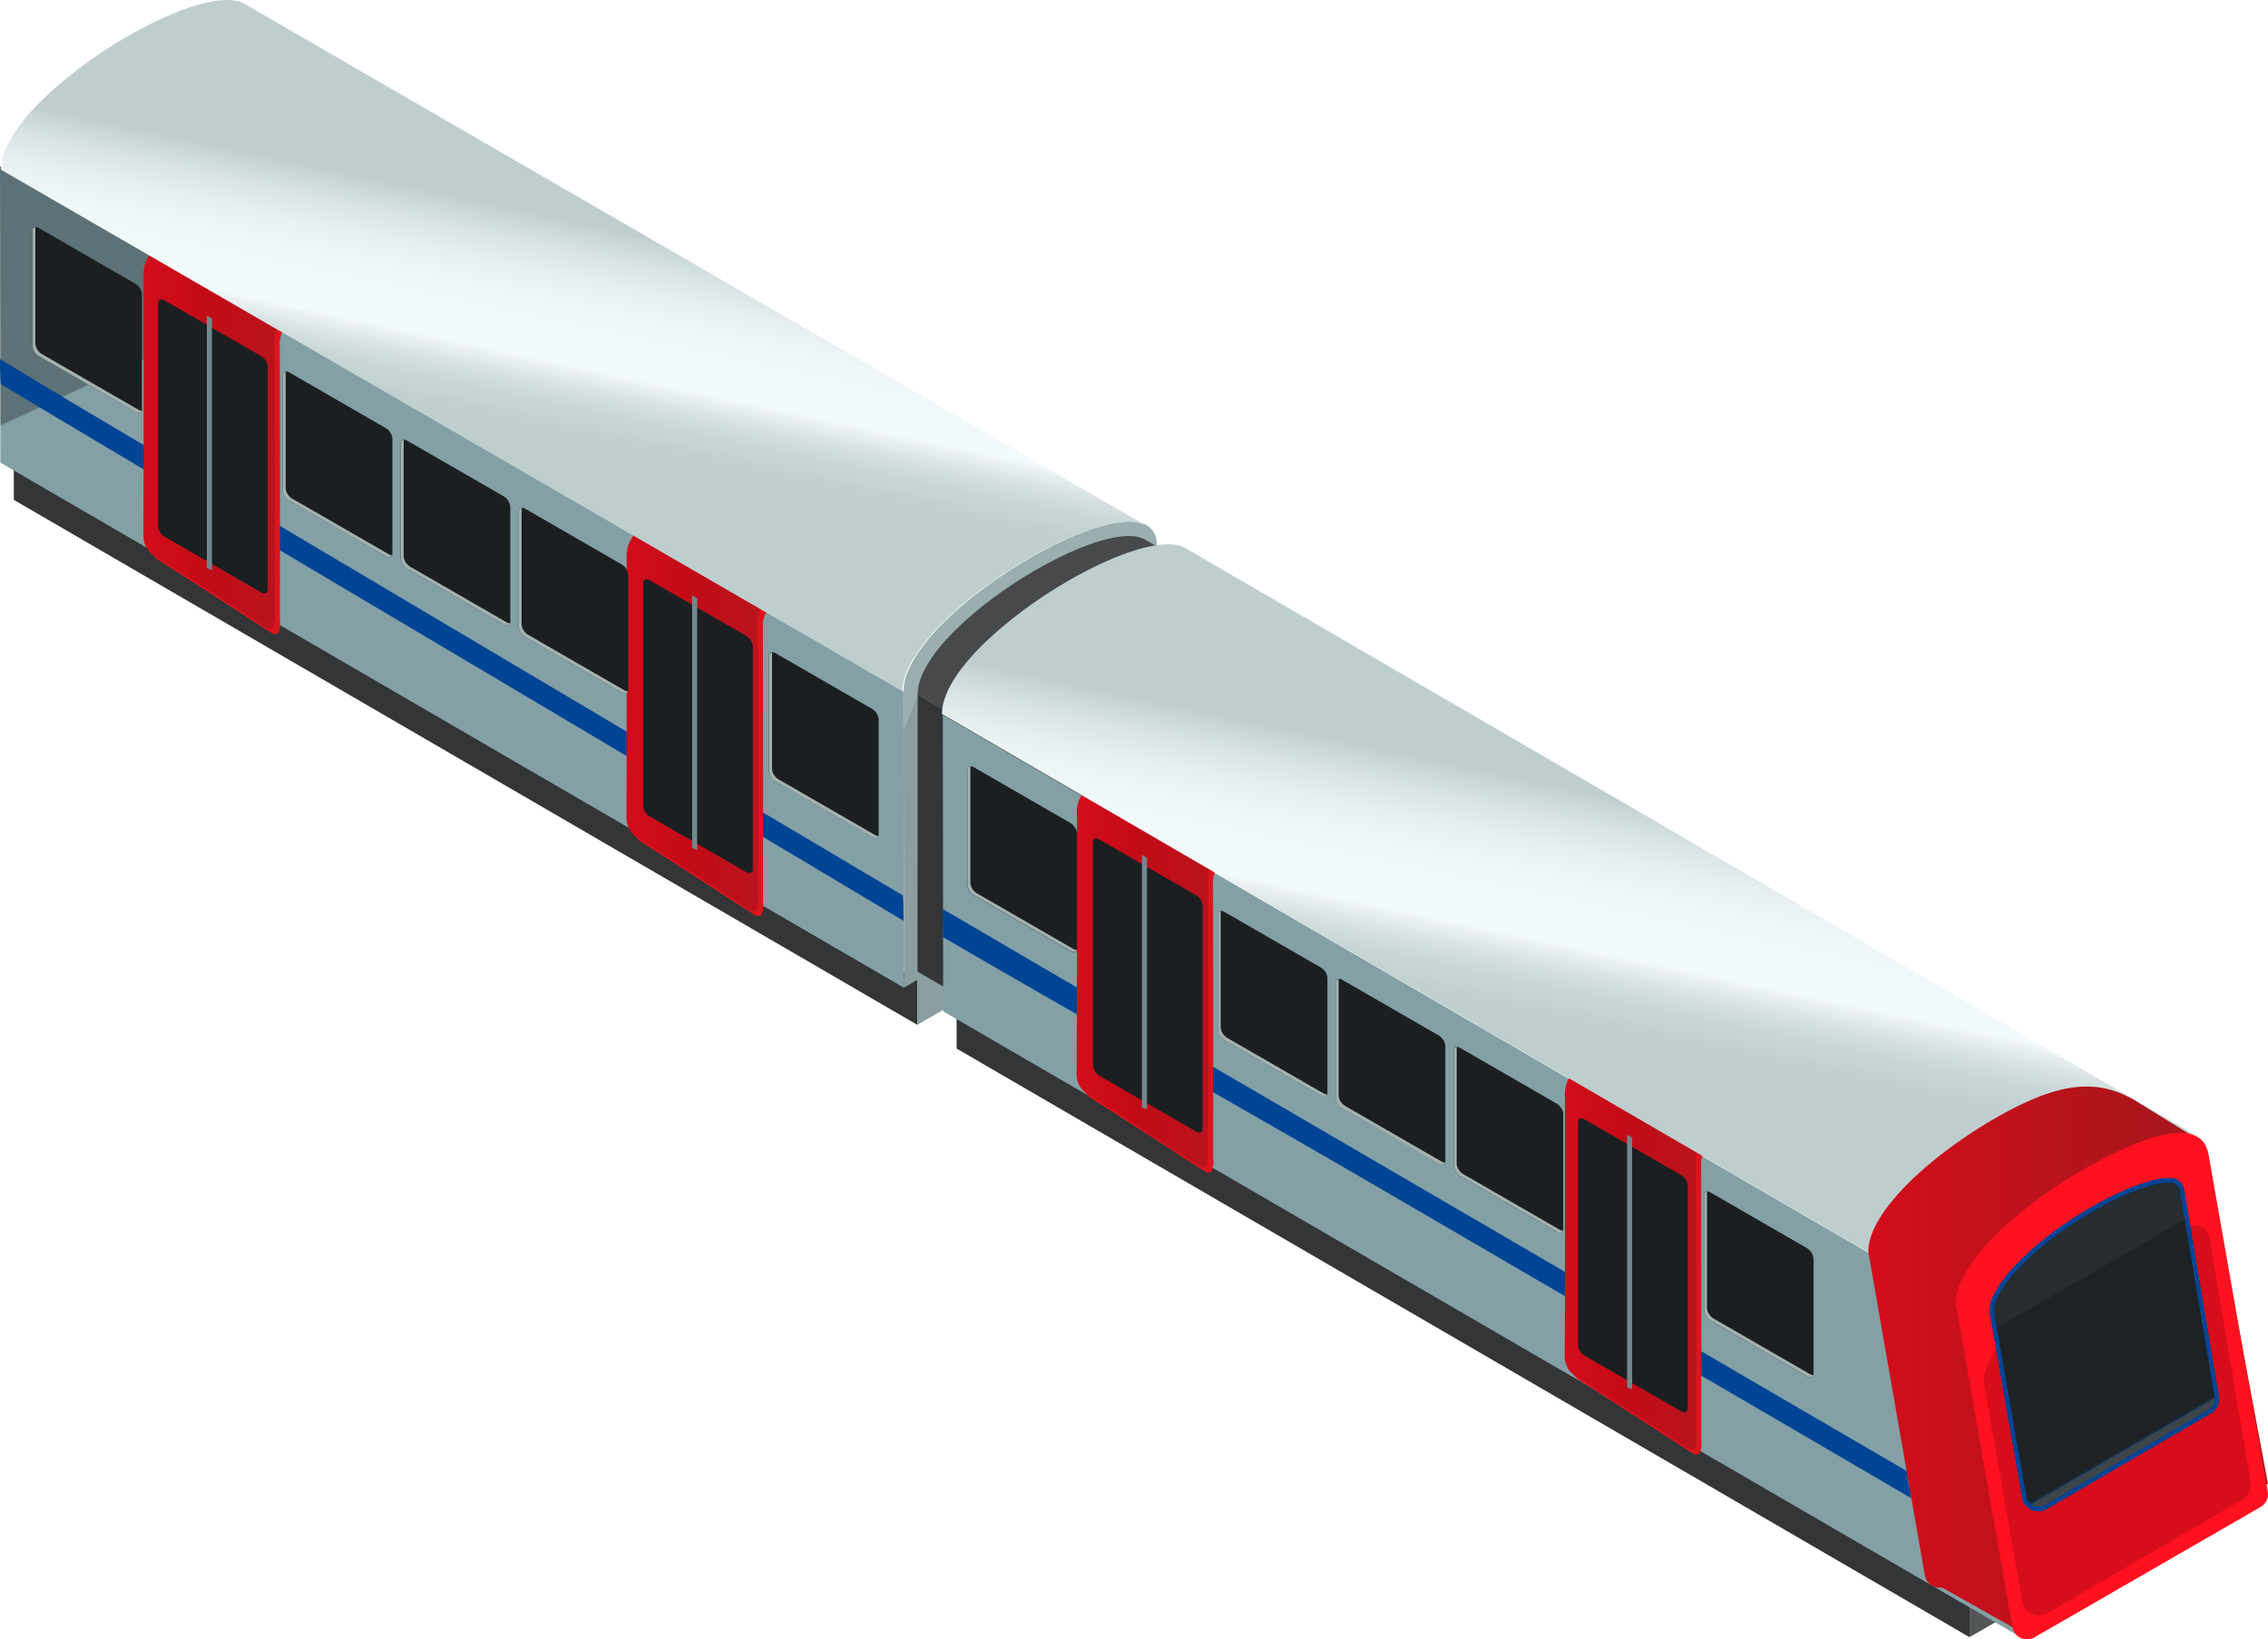 <svg xmlns="http://www.w3.org/2000/svg" xmlns:xlink="http://www.w3.org/1999/xlink" width="452.491" height="327.139" viewBox="0 0 452.491 327.139">
  <defs>
    <linearGradient id="linear-gradient" x1="-4.297" y1="2.482" x2="-4.298" y2="2.48" gradientUnits="objectBoundingBox">
      <stop offset="0" stop-color="#83a0a5"/>
      <stop offset="1" stop-color="#5d7277"/>
    </linearGradient>
    <linearGradient id="linear-gradient-2" x1="-18.479" y1="5.402" x2="-18.489" y2="5.391" gradientUnits="objectBoundingBox">
      <stop offset="0" stop-color="#47494a"/>
      <stop offset="0.512" stop-color="#7e7d7d"/>
      <stop offset="0.606" stop-color="#797978"/>
      <stop offset="0.723" stop-color="#6b6b6a"/>
      <stop offset="0.853" stop-color="#565757"/>
      <stop offset="0.991" stop-color="#3e4040"/>
      <stop offset="1" stop-color="#3c3e3e"/>
    </linearGradient>
    <linearGradient id="linear-gradient-3" x1="-4.496" y1="1.62" x2="-4.497" y2="1.618" xlink:href="#linear-gradient"/>
    <linearGradient id="linear-gradient-4" y1="0.5" x2="1.157" y2="0.5" gradientUnits="objectBoundingBox">
      <stop offset="0" stop-color="#d30d1b"/>
      <stop offset="0.374" stop-color="#c30b16"/>
      <stop offset="1" stop-color="#b41821"/>
    </linearGradient>
    <linearGradient id="linear-gradient-8" x1="0.551" y1="0.346" x2="0.444" y2="0.653" gradientUnits="objectBoundingBox">
      <stop offset="0" stop-color="#bececf"/>
      <stop offset="0.038" stop-color="#c8d6d6"/>
      <stop offset="0.132" stop-color="#dae4e5"/>
      <stop offset="0.24" stop-color="#e8eff0"/>
      <stop offset="0.372" stop-color="#f0f7f8"/>
      <stop offset="0.6" stop-color="#f3fafb"/>
      <stop offset="0.619" stop-color="#ecf2f3"/>
      <stop offset="0.692" stop-color="#d7e1e2"/>
      <stop offset="0.772" stop-color="#c8d6d7"/>
      <stop offset="0.865" stop-color="#c0d0d0"/>
      <stop offset="1" stop-color="#becece"/>
    </linearGradient>
    <linearGradient id="linear-gradient-9" x1="-12.058" y1="6.958" x2="-12.056" y2="6.941" gradientUnits="objectBoundingBox">
      <stop offset="0" stop-color="#1e2224"/>
      <stop offset="1" stop-color="#1b1f21"/>
    </linearGradient>
    <linearGradient id="linear-gradient-10" x1="-4.643" y1="3.593" x2="-4.643" y2="3.586" xlink:href="#linear-gradient-9"/>
    <linearGradient id="linear-gradient-11" x1="-40.804" y1="6.987" x2="-40.783" y2="6.954" xlink:href="#linear-gradient-9"/>
    <linearGradient id="linear-gradient-12" x1="-145.499" y1="6.282" x2="-147.157" y2="6.261" gradientUnits="objectBoundingBox">
      <stop offset="0" stop-color="#71888c"/>
      <stop offset="1" stop-color="#5d7277"/>
    </linearGradient>
    <linearGradient id="linear-gradient-13" x1="-36.374" y1="7.923" x2="-36.352" y2="7.89" xlink:href="#linear-gradient-9"/>
    <linearGradient id="linear-gradient-14" x1="-50.007" y1="7.381" x2="-51.665" y2="7.36" xlink:href="#linear-gradient-12"/>
    <linearGradient id="linear-gradient-15" x1="-14.77" y1="5.314" x2="-14.769" y2="5.296" xlink:href="#linear-gradient-9"/>
    <linearGradient id="linear-gradient-16" x1="-5.749" y1="2.718" x2="-5.749" y2="2.711" xlink:href="#linear-gradient-9"/>
    <linearGradient id="linear-gradient-17" x1="-49.356" y1="5.179" x2="-49.335" y2="5.146" xlink:href="#linear-gradient-9"/>
    <linearGradient id="linear-gradient-18" x1="-329.447" y1="4.166" x2="-331.105" y2="4.145" xlink:href="#linear-gradient-12"/>
    <linearGradient id="linear-gradient-19" x1="-44.914" y1="6.116" x2="-44.893" y2="6.083" xlink:href="#linear-gradient-9"/>
    <linearGradient id="linear-gradient-20" x1="-233.993" y1="5.264" x2="-235.65" y2="5.244" xlink:href="#linear-gradient-12"/>
    <linearGradient id="linear-gradient-21" y1="0.5" x2="1" y2="0.5" gradientUnits="objectBoundingBox">
      <stop offset="0" stop-color="#d30d1b"/>
      <stop offset="1" stop-color="#9a191b"/>
    </linearGradient>
    <linearGradient id="linear-gradient-22" x1="-18.582" y1="2.114" x2="-18.579" y2="2.106" gradientUnits="objectBoundingBox">
      <stop offset="0" stop-color="#eb7079"/>
      <stop offset="0.374" stop-color="#c30b16"/>
      <stop offset="1" stop-color="#ff111f"/>
    </linearGradient>
    <linearGradient id="linear-gradient-23" x1="-25.879" y1="3.093" x2="-25.886" y2="3.102" xlink:href="#linear-gradient-9"/>
    <clipPath id="clip-path">
      <path id="SVGID" d="M471.034,310.651a2.9,2.9,0,0,0,1.389-2.971L465.5,266.537a2.361,2.361,0,0,0-2.329-2.052c-3.463-.043-9.3,2.138-15.56,5.771-10.3,5.942-18.316,13.614-19.854,18.766a5.6,5.6,0,0,0-.107,2.457L434,327.749a2.875,2.875,0,0,0,4.275,1.988Z" fill="none"/>
    </clipPath>
    <linearGradient id="linear-gradient-24" x1="-29.832" y1="6.758" x2="-29.835" y2="6.772" gradientUnits="objectBoundingBox">
      <stop offset="0" stop-color="#272e30"/>
      <stop offset="1" stop-color="#272e2f"/>
    </linearGradient>
    <clipPath id="clip-path-2">
      <path id="SVGID-2" data-name="SVGID" d="M471.034,310.651a2.9,2.9,0,0,0,1.389-2.971L465.5,266.537a2.361,2.361,0,0,0-2.329-2.052c-3.463-.043-9.3,2.138-15.56,5.771-10.3,5.942-18.316,13.614-19.854,18.766a5.6,5.6,0,0,0-.107,2.457L434,327.749a2.875,2.875,0,0,0,4.275,1.988Z" fill="none" stroke="#004495" stroke-miterlimit="10" stroke-width="0.843"/>
    </clipPath>
  </defs>
  <g id="Group_4446" data-name="Group 4446" transform="translate(-30.15 -28.985)">
    <g id="Group_4057" data-name="Group 4057">
      <path id="Path_1796" data-name="Path 1796" d="M213.154,224.536,32.888,119.788l.025,8.949L213.154,233.484Z" fill="#333536"/>
      <path id="Path_1797" data-name="Path 1797" d="M210.391,166.94,30.15,62.192l.076,59.117L210.492,226.082Z" fill="url(#linear-gradient)"/>
      <path id="Path_1799" data-name="Path 1799" d="M261.041,196.878l-.076-59.142c-.025-8.011-12.675-4.741-25.3,2.56-12.65,7.3-25.274,18.607-25.249,26.618l.076,59.142,2.662-1.546v8.974l45.276-26.132-.051-8.949Z" fill="#9bafb0"/>
      <path id="Path_1800" data-name="Path 1800" d="M261.041,196.879,213.23,167.6l-2.814,7.4.076,51.081,2.662-1.546v8.949l45.276-26.111-.051-8.949Z" fill="#64797d" opacity="0.3" style="isolation: isolate"/>
    </g>
    <g id="Group_4058" data-name="Group 4058">
      <path id="Path_1801" data-name="Path 1801" d="M264.438,197.358,213.23,167.6l-.025,55.26,51.233,29.711Z" fill="#333536"/>
      <path id="Path_1802" data-name="Path 1802" d="M264.438,140.043l-5.8-3.372c-3.777-2.205-12.8.837-21.827,6.033-11.811,6.82-23.626,17.387-23.6,24.9l51.208,29.761V140.043Z" fill="url(#linear-gradient-2)"/>
    </g>
    <path id="Path_1803" data-name="Path 1803" d="M423.131,346.724,220.987,229.251l.025,8.974L423.131,355.7Z" fill="#333536"/>
    <path id="Path_1804" data-name="Path 1804" d="M467.215,330.221l-44.11,25.452v-8.619l44.11-25.452Z" fill="#535657"/>
    <path id="Path_1805" data-name="Path 1805" d="M420.393,289.128,218.249,171.655l.076,59.142,214.286,124.47Z" fill="url(#linear-gradient-3)"/>
    <g id="Group_4430" data-name="Group 4430">
      <path id="Path_2378" data-name="Path 2378" d="M218.257,210.387q10.246,6,20.494,12,17.611,10.276,35.237,20.531,29.588,17.244,59.171,34.491c26.425,15.4,50.956,29.707,77.383,45.108.636,4.218.375,2.084.952,5.453-7.454-4.359-14.461-8.467-21.92-12.817q-42.429-24.744-84.864-49.479c-27.046-15.765-59.357-33.909-86.4-49.672C218.249,213.8,218.186,213.089,218.257,210.387Z" fill="#004495"/>
    </g>
    <g id="Group_4431" data-name="Group 4431">
      <path id="Path_2379" data-name="Path 2379" d="M210.416,212.733c-6.629-3.949-14.292-8.57-20.925-12.51q-27.9-16.571-55.8-33.128-36.049-21.4-72.1-42.782C51.274,118.193,30.3,105.642,30.3,105.642s-.154-2.542-.154-5.008c4.318,2.59,10.255,6.231,14.585,8.8q26.091,15.5,52.192,30.98,32.184,19.1,64.371,38.191,24.5,14.536,49,29.069C210.416,210.083,210.416,210.083,210.416,212.733Z" fill="#004495"/>
    </g>
    <g id="Group_4439" data-name="Group 4439">
      <path id="Path_2380" data-name="Path 2380" d="M87.952,93.044c-9.381-5.522-16.024-9.758-25.081-15.073a38.861,38.861,0,0,0-2.5,3.913,6.664,6.664,0,0,0-.573,2.624v.015c0,17.378.024,34.756-.03,52.134a4.579,4.579,0,0,0,2.358,4.321c7.517,4.78,14.975,9.651,22.454,14.489h.96A3.958,3.958,0,0,0,86,152.809c.009-18.473.039-36.946-.035-55.418C85.959,95.152,87.868,93.172,87.952,93.044Z" fill="#de141d" style="isolation: isolate"/>
      <g id="Group_4432" data-name="Group 4432">
        <path id="Path_2381" data-name="Path 2381" d="M86.952,92.044c-9.381-5.522-16.024-9.758-25.081-15.073a38.861,38.861,0,0,0-2.5,3.913,6.664,6.664,0,0,0-.573,2.624v.015c0,17.378.024,34.756-.03,52.134a4.579,4.579,0,0,0,2.358,4.321c7.517,4.78,14.975,9.651,22.454,14.489h.96A3.958,3.958,0,0,0,85,151.809c.009-18.473.039-36.946-.035-55.418C84.959,94.152,86.868,92.172,86.952,92.044Z" fill="url(#linear-gradient-4)"/>
      </g>
      <g id="Group_4434" data-name="Group 4434">
        <path id="Path_2382" data-name="Path 2382" d="M184.329,149.324c-9.381-5.523-16.025-9.759-25.082-15.073a38.744,38.744,0,0,0-2.5,3.913,6.677,6.677,0,0,0-.573,2.623v.015c0,17.378.025,34.757-.03,52.135a4.576,4.576,0,0,0,2.359,4.32c7.516,4.78,14.974,9.651,22.454,14.49h.96a3.972,3.972,0,0,0,.466-2.659c.008-18.473.038-36.946-.036-55.418C182.335,151.431,184.244,149.451,184.329,149.324Z" fill="#de141d" style="isolation: isolate"/>
        <g id="Group_4433" data-name="Group 4433">
          <path id="Path_2383" data-name="Path 2383" d="M183.329,148.324c-9.381-5.523-16.025-9.759-25.082-15.073a38.744,38.744,0,0,0-2.5,3.913,6.677,6.677,0,0,0-.573,2.623v.015c0,17.378.025,34.757-.03,52.135a4.576,4.576,0,0,0,2.359,4.32c7.516,4.78,14.974,9.651,22.454,14.49h.96a3.972,3.972,0,0,0,.466-2.659c.008-18.473.038-36.946-.036-55.418C181.335,150.431,183.244,148.451,183.329,148.324Z" fill="url(#linear-gradient-4)"/>
        </g>
      </g>
      <g id="Group_4438" data-name="Group 4438">
        <path id="Path_2384" data-name="Path 2384" d="M274.143,200.5c-9.381-5.523-16.025-9.759-25.082-15.073a38.746,38.746,0,0,0-2.5,3.913,6.658,6.658,0,0,0-.572,2.623v.015c0,17.378.024,34.757-.031,52.134a4.579,4.579,0,0,0,2.359,4.321c7.516,4.78,14.974,9.651,22.454,14.49h.96a3.972,3.972,0,0,0,.466-2.659c.008-18.473.038-36.946-.036-55.418C272.149,202.607,274.058,200.627,274.143,200.5Z" fill="#de141d" style="isolation: isolate"/>
        <g id="Group_4435" data-name="Group 4435">
          <path id="Path_2385" data-name="Path 2385" d="M273.143,199.5c-9.381-5.523-16.025-9.759-25.082-15.073a38.746,38.746,0,0,0-2.5,3.913,6.658,6.658,0,0,0-.572,2.623v.015c0,17.378.024,34.757-.031,52.134a4.579,4.579,0,0,0,2.359,4.321c7.516,4.78,14.974,9.651,22.454,14.49h.96a3.972,3.972,0,0,0,.466-2.659c.008-18.473.038-36.946-.036-55.418C271.149,201.607,273.058,199.627,273.143,199.5Z" fill="url(#linear-gradient-4)"/>
        </g>
        <g id="Group_4437" data-name="Group 4437">
          <path id="Path_2386" data-name="Path 2386" d="M371.519,256.779c-9.381-5.522-16.025-9.758-25.081-15.073a38.844,38.844,0,0,0-2.5,3.913,6.68,6.68,0,0,0-.572,2.623v.016c0,17.378.024,34.756-.031,52.134a4.58,4.58,0,0,0,2.359,4.321c7.516,4.78,14.975,9.651,22.454,14.489h.96a3.966,3.966,0,0,0,.466-2.659c.008-18.472.038-36.945-.036-55.418C369.525,258.887,371.434,256.907,371.519,256.779Z" fill="#de141d" style="isolation: isolate"/>
          <g id="Group_4436" data-name="Group 4436">
            <path id="Path_2387" data-name="Path 2387" d="M370.519,255.779c-9.381-5.522-16.025-9.758-25.081-15.073a38.844,38.844,0,0,0-2.5,3.913,6.68,6.68,0,0,0-.572,2.623v.016c0,17.378.024,34.756-.031,52.134a4.58,4.58,0,0,0,2.359,4.321c7.516,4.78,14.975,9.651,22.454,14.489h.96a3.966,3.966,0,0,0,.466-2.659c.008-18.472.038-36.945-.036-55.418C368.525,257.887,370.434,255.907,370.519,255.779Z" fill="url(#linear-gradient-4)"/>
          </g>
        </g>
      </g>
    </g>
    <path id="Path_2388" data-name="Path 2388" d="M122.8,43.961c-4.031-2.358-13.689.887-23.348,6.464C86.8,57.726,74.175,69.032,74.2,77.043L276.318,194.517c-.025-8.011,12.6-19.317,25.249-26.618,9.4-5.425,18.835-8.644,23.043-6.616.025,0,.025,0,0-.025Z" transform="translate(143.884 94.421)" fill="url(#linear-gradient-8)"/>
    <g id="Group_4078" data-name="Group 4078">
      <g id="Group_4075" data-name="Group 4075">
        <path id="Path_1832" data-name="Path 1832" d="M107.113,140.018l-19.241-11.1a2.718,2.718,0,0,1-1.318-2.079V103.868c0-.735.583-.989,1.318-.558l19.241,11.1a2.722,2.722,0,0,1,1.318,2.079v22.946C108.431,140.2,107.848,140.449,107.113,140.018ZM130.638,153.6,111.4,142.5a2.718,2.718,0,0,1-1.318-2.079V117.481c0-.735.583-.989,1.318-.558l19.241,11.1a2.721,2.721,0,0,1,1.318,2.08v22.945C131.982,153.783,131.373,154.011,130.638,153.6Zm23.551,13.59-19.241-11.1a2.718,2.718,0,0,1-1.318-2.079V131.069c0-.735.583-.989,1.318-.558l19.241,11.1a2.723,2.723,0,0,1,1.315,2.082v22.942C155.5,167.345,154.9,167.6,154.189,167.193Z" fill="url(#linear-gradient-9)"/>
        <path id="Path_1833" data-name="Path 1833" d="M57.173,111.169l-19.266-11.1a2.718,2.718,0,0,1-1.318-2.079V75.05c0-.735.583-.989,1.318-.558l19.242,11.1a2.722,2.722,0,0,1,1.318,2.079v22.942C58.492,111.35,57.909,111.6,57.173,111.169Zm146.956,84.848-19.241-11.1a2.718,2.718,0,0,1-1.318-2.079V159.893c0-.735.583-.989,1.318-.558l19.241,11.1a2.722,2.722,0,0,1,1.318,2.079v22.942C205.449,196.194,204.864,196.45,204.129,196.017Z" fill="url(#linear-gradient-10)"/>
      </g>
      <g id="Group_4076" data-name="Group 4076">
        <path id="Path_1834" data-name="Path 1834" d="M179.032,203.016l-19.241-11.1a2.718,2.718,0,0,1-1.318-2.079v-44.5c0-.735.583-.989,1.318-.558l19.241,11.1a2.724,2.724,0,0,1,1.321,2.083v44.49C180.353,203.191,179.742,203.444,179.032,203.016Z" fill="url(#linear-gradient-11)"/>
        <path id="Path_1835" data-name="Path 1835" d="M168.968,148.231c-.253-.127-.482-.3-.735-.456v50.4c.33.152.684.3,1.014.456V148.383A2.688,2.688,0,0,1,168.968,148.231Z" fill="url(#linear-gradient-12)"/>
      </g>
      <g id="Group_4077" data-name="Group 4077">
        <path id="Path_1836" data-name="Path 1836" d="M82.246,147.192l-19.241-11.1a2.72,2.72,0,0,1-1.319-2.082V89.5c0-.735.583-.989,1.318-.558l19.242,11.1a2.722,2.722,0,0,1,1.318,2.079v44.49C83.563,147.345,82.955,147.6,82.246,147.192Z" fill="url(#linear-gradient-13)"/>
        <path id="Path_1837" data-name="Path 1837" d="M72.156,92.385c-.254-.127-.482-.3-.735-.456v50.4c.33.152.684.3,1.014.456V92.539A2.811,2.811,0,0,0,72.156,92.385Z" fill="url(#linear-gradient-14)"/>
      </g>
      <path id="Path_1838" data-name="Path 1838" d="M131.906,153.352c-.152.456-.634.583-1.242.253l-19.241-11.1a2.718,2.718,0,0,1-1.318-2.079V117.482a.649.649,0,0,1,.557-.73.684.684,0,0,1,.1,0,1.042,1.042,0,0,0-.076.3v22.946a2.678,2.678,0,0,0,1.318,2.077l19.241,11.1A1.178,1.178,0,0,0,131.906,153.352Zm-24.184-13.765-19.266-11.1a2.718,2.718,0,0,1-1.318-2.079V103.463a.867.867,0,0,1,.076-.3.649.649,0,0,0-.665.633.582.582,0,0,0,.006.1v22.938a2.677,2.677,0,0,0,1.318,2.079l19.241,11.1c.608.355,1.09.228,1.242-.253A1.092,1.092,0,0,1,107.722,139.587ZM57.756,110.738l-19.241-11.1A2.718,2.718,0,0,1,37.2,97.556V74.614a.867.867,0,0,1,.076-.3.649.649,0,0,0-.665.633.582.582,0,0,0,.006.1V97.987a2.679,2.679,0,0,0,1.318,2.083l19.241,11.1c.608.355,1.09.228,1.242-.253A1,1,0,0,1,57.756,110.738Zm97.016,56.024-19.241-11.1a2.718,2.718,0,0,1-1.318-2.079V130.638a.867.867,0,0,1,.076-.3.649.649,0,0,0-.665.633.582.582,0,0,0,.006.1v22.938a2.677,2.677,0,0,0,1.318,2.079l19.241,11.1c.608.355,1.09.228,1.242-.254a1.429,1.429,0,0,1-.659-.173Zm49.966,28.849-19.241-11.1a2.718,2.718,0,0,1-1.318-2.079V159.487a.867.867,0,0,1,.076-.3.649.649,0,0,0-.665.633.584.584,0,0,0,.006.1V182.86a2.677,2.677,0,0,0,1.318,2.079l19.241,11.1c.608.355,1.09.228,1.242-.253a1.359,1.359,0,0,1-.66-.175Z" fill="#b3c1c1" opacity="0.9" style="isolation: isolate"/>
    </g>
    <g id="Group_4074" data-name="Group 4074">
      <g id="Group_4071" data-name="Group 4071">
        <path id="Path_1824" data-name="Path 1824" d="M293.667,247.63l-19.241-11.1a2.718,2.718,0,0,1-1.318-2.079V211.506c0-.735.583-.989,1.318-.558l19.241,11.1a2.722,2.722,0,0,1,1.318,2.079v22.942C294.984,247.781,294.376,248.036,293.667,247.63Zm23.525,13.562-19.241-11.1a2.718,2.718,0,0,1-1.318-2.079V225.068c0-.735.583-.989,1.318-.558l19.241,11.1a2.722,2.722,0,0,1,1.318,2.079v22.942c0,.739-.584.993-1.319.562Zm23.524,13.589-19.241-11.1a2.718,2.718,0,0,1-1.318-2.079V238.656c0-.735.583-.989,1.318-.558l19.241,11.1a2.722,2.722,0,0,1,1.318,2.079v22.942C342.035,274.958,341.452,275.211,340.716,274.781Z" fill="url(#linear-gradient-15)"/>
        <path id="Path_1825" data-name="Path 1825" d="M243.7,218.781l-19.241-11.1a2.718,2.718,0,0,1-1.318-2.079V182.657c0-.735.583-.989,1.318-.558L243.7,193.2a2.722,2.722,0,0,1,1.318,2.079v22.946C245.019,218.959,244.436,219.212,243.7,218.781Zm146.956,84.848-19.241-11.1a2.718,2.718,0,0,1-1.318-2.079V267.505c0-.735.583-.989,1.318-.558l19.241,11.1a2.722,2.722,0,0,1,1.318,2.079v22.942c.026.738-.583.992-1.318.561Z" fill="url(#linear-gradient-16)"/>
      </g>
      <g id="Group_4072" data-name="Group 4072">
        <path id="Path_1826" data-name="Path 1826" d="M365.56,310.625l-19.241-11.1A2.718,2.718,0,0,1,345,297.446V252.928c0-.735.583-.989,1.318-.558l19.241,11.1a2.722,2.722,0,0,1,1.318,2.079v44.49C366.878,310.8,366.3,311.056,365.56,310.625Z" fill="url(#linear-gradient-17)"/>
        <path id="Path_1827" data-name="Path 1827" d="M355.5,255.843c-.253-.127-.482-.3-.735-.456v50.4c.33.152.684.3,1.014.456V255.97A2.915,2.915,0,0,0,355.5,255.843Z" fill="url(#linear-gradient-18)"/>
      </g>
      <g id="Group_4073" data-name="Group 4073">
        <path id="Path_1828" data-name="Path 1828" d="M268.772,254.778l-19.241-11.1a2.718,2.718,0,0,1-1.318-2.079V197.081c0-.735.583-.989,1.318-.558l19.241,11.1a2.721,2.721,0,0,1,1.321,2.083V254.2C270.093,254.956,269.507,255.209,268.772,254.778Z" fill="url(#linear-gradient-19)"/>
        <path id="Path_1829" data-name="Path 1829" d="M258.708,200c-.254-.127-.482-.3-.735-.456v50.4c.33.152.684.3,1.014.456V200.123A2.879,2.879,0,0,0,258.708,200Z" fill="url(#linear-gradient-20)"/>
      </g>
      <path id="Path_1831" data-name="Path 1831" d="M318.434,260.965c-.152.456-.634.583-1.242.254l-19.241-11.1a2.718,2.718,0,0,1-1.318-2.079V225.094a.649.649,0,0,1,.557-.73.685.685,0,0,1,.1-.005,1.043,1.043,0,0,0-.076.3V247.6a2.677,2.677,0,0,0,1.318,2.079l19.241,11.1A1.435,1.435,0,0,0,318.434,260.965ZM294.25,247.2l-19.241-11.1a2.718,2.718,0,0,1-1.318-2.079V211.075a.867.867,0,0,1,.076-.3.649.649,0,0,0-.665.633.584.584,0,0,0,.006.1v22.942a2.677,2.677,0,0,0,1.318,2.079l19.241,11.1c.608.355,1.09.228,1.242-.253a1.436,1.436,0,0,1-.66-.179Zm-49.941-28.849-19.241-11.1a2.718,2.718,0,0,1-1.318-2.079V182.2a.867.867,0,0,1,.076-.3.649.649,0,0,0-.665.633.583.583,0,0,0,.006.1v22.938a2.677,2.677,0,0,0,1.318,2.079l19.242,11.1c.608.355,1.09.228,1.242-.253A.939.939,0,0,1,244.309,218.351Zm97.018,56.024-19.241-11.1a2.718,2.718,0,0,1-1.318-2.079V238.225a.867.867,0,0,1,.076-.3.649.649,0,0,0-.665.633.584.584,0,0,0,.006.1V261.6a2.677,2.677,0,0,0,1.318,2.079l19.241,11.1c.608.355,1.09.228,1.242-.253A1.1,1.1,0,0,1,341.327,274.375Zm49.94,28.821-19.24-11.1a2.718,2.718,0,0,1-1.318-2.079V267.074a.867.867,0,0,1,.076-.3.649.649,0,0,0-.665.633.581.581,0,0,0,.006.1v22.938a2.677,2.677,0,0,0,1.318,2.079l19.241,11.1c.608.355,1.09.228,1.242-.253a1.168,1.168,0,0,1-.662-.175Z" fill="#b3c1c1" opacity="0.9" style="isolation: isolate"/>
    </g>
    <g id="Group_4445" data-name="Group 4445">
      <path id="Path_1807" data-name="Path 1807" d="M456.048,248.54c-7.646-4.443-15.248-3.652-27.9,3.624-12.65,7.3-25.274,18.607-25.249,26.618l11.281,64.567a2.945,2.945,0,0,0,3.4,2.411l14.069,7.911,50.993-28.6L469.887,257.1Z" fill="url(#linear-gradient-21)" style="isolation: isolate"/>
      <path id="Path_1807-2" data-name="Path 1807" d="M481.157,329.71a2.99,2.99,0,0,0,1.445-3.067l-11.813-67.25c-1.394-7.732-12.523-4.183-25.173,3.093-12.65,7.3-25.274,18.607-25.249,26.618l11.281,64.567a2.946,2.946,0,0,0,4.386,2.053Z" fill="url(#linear-gradient-22)"/>
      <path id="Path_1808" data-name="Path 1808" d="M477.53,328.244a3.438,3.438,0,0,0,1.648-3.524l-8.214-48.8a2.8,2.8,0,0,0-2.763-2.434c-4.107-.051-11.027,2.535-18.455,6.845-12.219,7.047-21.725,16.148-23.55,22.258a6.643,6.643,0,0,0-.127,2.915l7.529,43.02a3.407,3.407,0,0,0,5.07,2.358Z" fill="#d30d1b" opacity="0.9" style="isolation: isolate"/>
      <g id="Group_4444" data-name="Group 4444">
        <g id="Group_4061" data-name="Group 4061">
          <path id="Path_1809" data-name="Path 1809" d="M471.034,310.651a2.9,2.9,0,0,0,1.389-2.971L465.5,266.537a2.361,2.361,0,0,0-2.329-2.052c-3.463-.043-9.3,2.138-15.56,5.771-10.3,5.942-18.316,13.614-19.854,18.766a5.6,5.6,0,0,0-.107,2.457L434,327.749a2.875,2.875,0,0,0,4.275,1.988Z" fill="url(#linear-gradient-23)"/>
          <g id="Group_4441" data-name="Group 4441">
            <g id="Group_4440" data-name="Group 4440" clip-path="url(#clip-path)">
              <g id="Group_4060" data-name="Group 4060">
                <path id="Path_1810" data-name="Path 1810" d="M482.936,312.682l-45.527,26.267-9.575-5.514,45.5-26.288Z" fill="#c7d2d2" opacity="0.2" style="isolation: isolate"/>
              </g>
            </g>
          </g>
        </g>
        <path id="Path_1823" data-name="Path 1823" d="M465.519,266.559a2.361,2.361,0,0,0-2.329-2.052c-3.463-.043-9.3,2.138-15.559,5.771-10.3,5.941-18.316,13.614-19.855,18.766a5.6,5.6,0,0,0-.107,2.457l.47,2.693,38.321-22.121Z" opacity="0.9" fill="url(#linear-gradient-24)" style="isolation: isolate"/>
        <g id="Group_4061-2" data-name="Group 4061">
          <path id="Path_1809-2" data-name="Path 1809" d="M471.034,310.651a2.9,2.9,0,0,0,1.389-2.971L465.5,266.537a2.361,2.361,0,0,0-2.329-2.052c-3.463-.043-9.3,2.138-15.56,5.771-10.3,5.942-18.316,13.614-19.854,18.766a5.6,5.6,0,0,0-.107,2.457L434,327.749a2.875,2.875,0,0,0,4.275,1.988Z" fill="none" stroke="#004495" stroke-miterlimit="10" stroke-width="0.843"/>
          <g id="Group_4443" data-name="Group 4443">
            <g id="Group_4442" data-name="Group 4442" clip-path="url(#clip-path-2)">
              <g id="Group_4060-2" data-name="Group 4060">
                <path id="Path_1810-2" data-name="Path 1810" d="M482.936,312.682l-45.527,26.267-9.575-5.514,45.5-26.288Z" fill="none" stroke="#004495" stroke-miterlimit="10" stroke-width="0.843" opacity="0.2" style="isolation: isolate"/>
              </g>
            </g>
            <path id="SVGID-3" data-name="SVGID" d="M471.034,310.651a2.9,2.9,0,0,0,1.389-2.971L465.5,266.537a2.361,2.361,0,0,0-2.329-2.052c-3.463-.043-9.3,2.138-15.56,5.771-10.3,5.942-18.316,13.614-19.854,18.766a5.6,5.6,0,0,0-.107,2.457L434,327.749a2.875,2.875,0,0,0,4.275,1.988Z" fill="none" stroke="#004495" stroke-miterlimit="10" stroke-width="0.843"/>
          </g>
        </g>
      </g>
    </g>
    <path id="Path_2389" data-name="Path 2389" d="M145.062,57.342c-4.031-2.358-13.689.887-23.348,6.464-12.65,7.3-25.274,18.607-25.249,26.618L276.318,194.517c-.025-8.011,12.6-19.317,25.249-26.618,9.4-5.425,18.835-8.644,23.043-6.616.025,0,.025,0,0-.025Z" transform="translate(-66.116 -27.579)" fill="url(#linear-gradient-8)"/>
  </g>
</svg>

